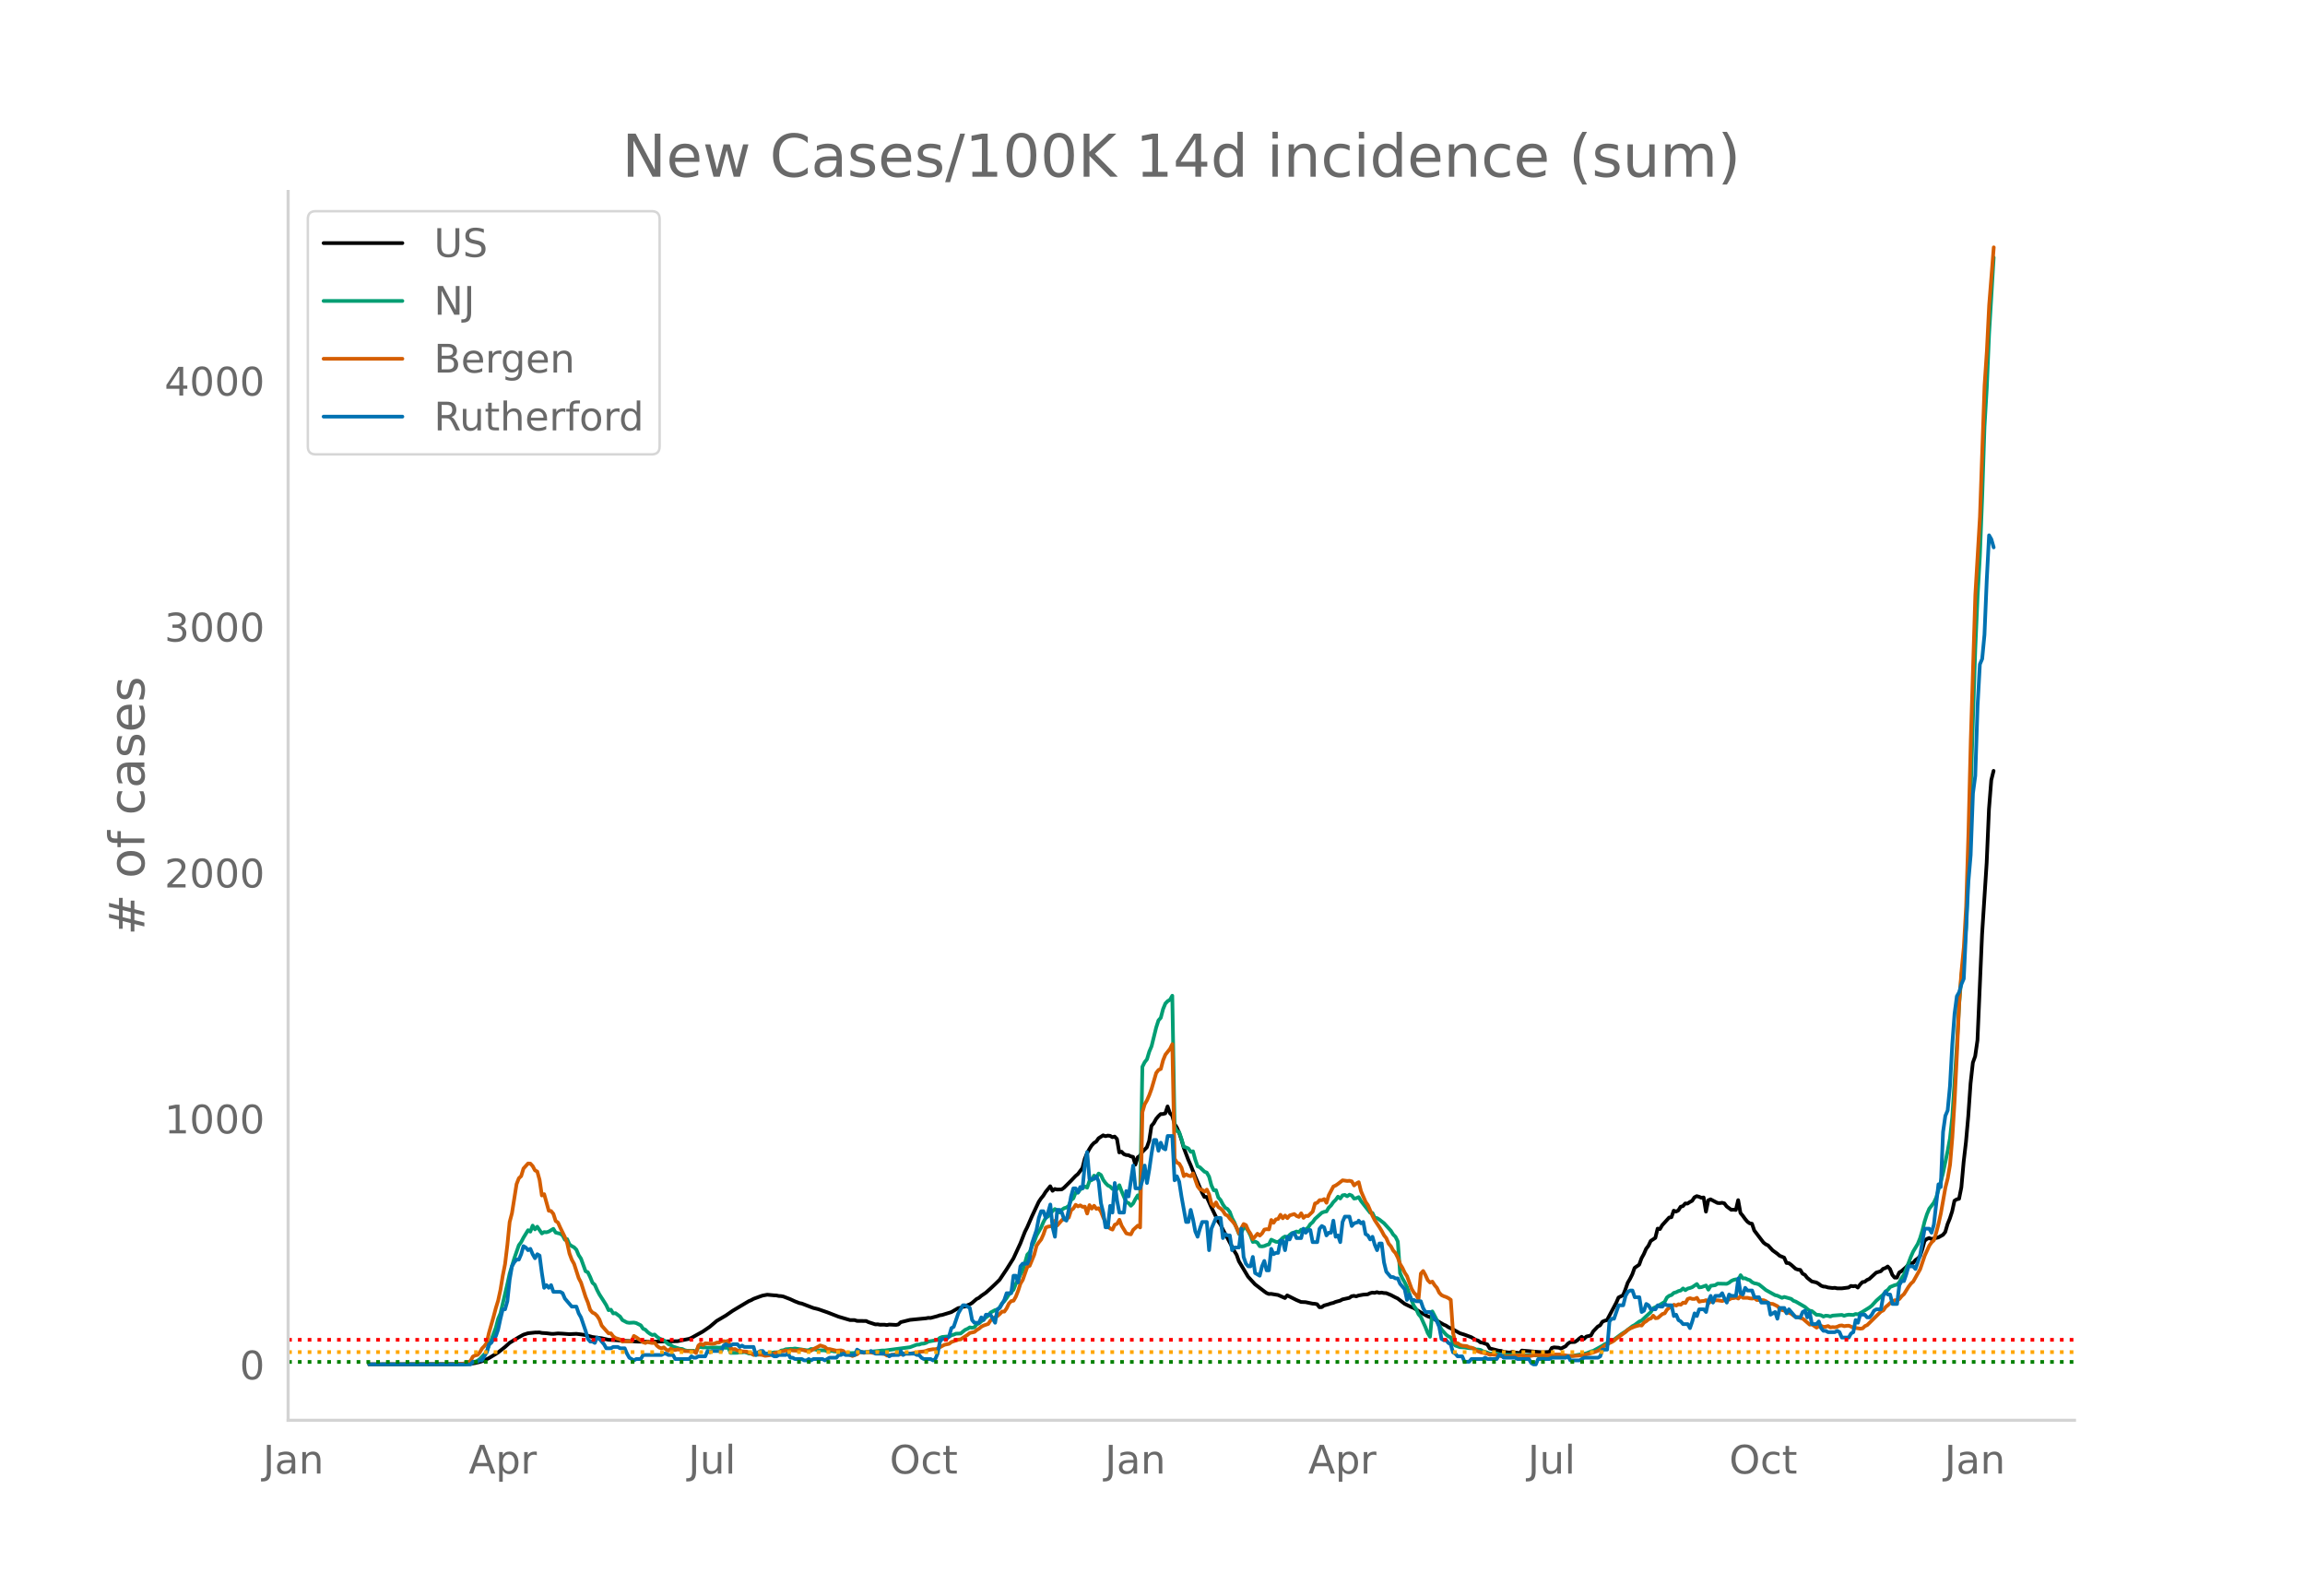 <svg height="864" viewBox="0 0 936 648" width="1248" xmlns="http://www.w3.org/2000/svg" xmlns:xlink="http://www.w3.org/1999/xlink"><defs><style>*{stroke-linecap:butt;stroke-linejoin:round}</style></defs><g id="figure_1"><path d="M0 648h936V0H0z" style="fill:#fff" id="patch_1"/><g id="axes_1"><path d="M117 576.72h725.4V77.76H117z" style="fill:none" id="patch_2"/><path clip-path="url(#p683146463b)" d="m149.973 554.04 38.297-.107 2.802-.142 1.868-.29 1.868-.45 1.868-.621 1.868-.943 1.869-1.131 1.868-1.168 2.802-2.23 1.868-1.682 1.868-1.143 1.868-1.129 1.869-1.03 1.868-.586 2.802-.292 1.868-.033.934.204 1.868.116 1.868.237.934.029 1.869-.182 1.868.091 2.802.206 2.802-.132 1.868.22 1.868.293 2.803.762 2.802.406.934.104 2.802.629 1.868.087 1.868.127 1.869.196 3.736.14 1.868.188 4.67.056.934.125.935-.15 10.274-.192 4.67-.96.935-.372 4.67-2.598 2.802-1.925 1.868-1.577.935-.8 3.736-2.2 2.802-1.943 6.539-3.904.934-.378.934-.533 2.802-1.036.934-.308 1.868-.346 2.802.258.934.047.934.205.935.056.934.171 2.802 1.084 1.868.868 1.868.727.934.175 4.67 1.788 1.869.449 3.736 1.292 4.67 1.809 4.67 1.374 1.869.007.934.321 3.736.051.934.464 2.802.906.935-.03.934.167 1.868-.01.934.148.934-.208 2.802.144.934-.193.934-.907 3.737-.938 4.67-.465 1.868-.176.934-.182.934.04 2.802-.743.934-.34.935-.134 3.736-1.15 2.802-1.631.934-.152.934-.39.934-.092.934-.54.934-.341.934-.57 1.869-1.622.934-.454.934-.81 1.868-1.279 1.868-1.665 1.868-1.758 1.868-1.837 2.803-4.187 2.802-4.47 2.802-6.065 1.868-4.761.934-1.856 1.868-4.315 2.803-5.976.934-1.4.934-1.138.934-1.496 1.868-2.307.934 1.846.934-.741.934.232 1.868-.062.934-.688 2.803-2.788 1.868-1.975.934-.758 1.868-2.464.934-3.72.934-2.272.934-1.708.934-1.464.934-1.01.934-.577.934-1.328 1.869-1.211.934.36.934-.244.934.091.934.55.934-.244.934.965.934 5.465.934-.284.934.977.934.362.934.064.934.484.934.203.935 3.163.934-2.973.934-.666.934-1.53 1.868-1.875.934-2.642.934-6.081.934-1.067.934-1.71.934-1.136.934-.88.934-.012.934-.259.935-2.818.934 2.721.934.964.934 3.369.934 1.463.934 2.145.934 2.734.934 3.323 1.868 4.949.934 2.122 1.868 4.653 2.803 6.603.934 1.713.934-.022 1.868 4.169 2.802 5.778.934 1.29.934 1.935 1.868 3.501 2.803 5.316.934 1.522.934 2.634 3.736 6.271 2.802 3.07 3.737 2.87.934.668.934.392.934-.043 1.868.318.934.137 2.802 1.234.934-1.066 3.737 1.876 1.868.792 1.868.08 2.802.596.934.066.934.179.934 1.21.934-.025.934-.66 1.869-.52.934-.339.934-.198.934-.414 1.868-.508.934-.509 2.802-.618.934-.666.934-.159.934.208.935-.346 1.868-.339 1.868-.141.934-.46.934-.237.934.106.934-.297.934.313.934-.14.934.193.934.029 1.869.755 1.868.976.934.438 2.802 2.16 2.802 1.371.934.358 2.802 1.77 2.803 1.572 1.868.67 4.67 2.726.934.393.934.631 1.868.883 2.803 1.58 1.868.581 2.802 1.035 1.868 1.109.934.282.934.721.934.161 1.869.672.934 1.613 3.736.934.934.083.934.364 1.868.258.934.02.934-.293.934.326.934.074.935.222.934-1.117 8.406.723 1.868-.13.934-.048.935-1.606.934-.235 1.868.144.934.342 1.868-.928.934-1.05.934-.62 1.868-.075.934-.603.934-.83.934-.671.935.88.934-.967 1.868-.443.934-1.661 1.868-1.966.934-.495.934-1.453.934-.42.934-.253 3.737-7.02.934-2.145 1.868-.947.934-2.343.934-2.684.934-1.599.934-1.87.934-2.596 1.868-1.301.934-2.605.934-1.682.934-2.149.935-1.23.934-1.97 1.868-1.248.934-3.753.934.183.934-1.59 2.802-3.084.934-.137.934-2.661.934.362.934-.467.935-1.493.934-.26.934-1.078.934.05.934-.636.934-.485.934-1.412.934-.485.934.248.934.405.934-.117.934 5.757.934-4.593.934-.403 2.803 1.464.934.079.934-.142.934.23.934 1.242 1.868 1.38.934-.065.934.136.934-3.992.934 5.208.934 1.117.935 1.3.934 1.104.934.68.934.162.934 2.747 3.736 4.895.934.73.934.43 1.868 2.033 1.869 1.34.934.823 1.868.775.934 2.164.934.054.934.668 1.868 1.657.934.325.934.112.934 1.542.934.454.934 1.197 1.869 1.493 1.868.41.934.551.934.735.934.366.934.084.934.3 1.868.225.934-.077.934.205 1.869.02 2.802-.353.934-.636.934.135.934-.137.934.657.934-1.237.934-.973.934-.144.934-.732.934-.412 2.803-2.574 1.868-.56.934-.987.934-.298.934-.634.934 1.027.934 2.368.934 1.118.934-.01.934-2.06.934-.573 1.869-1.625.934-1.022.934-.52.934-.097.934-1.173.934-.646.934-.888.934-2.819.934-3.455.934-.812.934-.377.934.409 2.803-.643 1.868-1.048.934-1.153.934-3.21.934-2.296.934-2.88.934-4.313.934-.574.934-.213.934-4.667.934-10.366.934-8.03.934-10.461.935-13.351.934-8.417.934-2.594.934-6.517 1.868-42.983 1.868-29.042.934-21.792.934-11.804.934-3.754h0" style="fill:none;stroke:#000;stroke-linecap:round;stroke-width:1.5" id="line2d_1"/><path clip-path="url(#p683146463b)" d="m149.973 554.04 38.297-.11 2.802-.369.934-.345.934-.179.934-.495.934-.647 1.868-1.97.934-.809.934-2.775.935-2.168 1.868-5.075.934-3.567.934-2.212 2.802-11.887.934-4.26 1.868-6.138 1.868-5.385.934-1.255.935-1.812 1.868-3.038.934.58.934-2.45.934 1.52.934-1.07 1.868 2.734.934-.562.934.09.934-.287 1.868-1.115.935 1.523 1.868.472.934.657.934 1.768.934-.228.934 2.136.934.688.934.479.934.96.934 2.227.934 1.413 1.868 5.128.935.436.934 1.907.934 2.325.934.83.934 2.102.934 1.789 1.868 2.902.934 1.51.934 2.004.934-.202.934 1.518.934-.1 1.869 1.398.934 1.401 1.868.98.934.143 1.868-.102.934.194 1.868.93.934 1.386.934.39.934.97.934.688.935.496.934-.194.934.876.934.68 1.868.773 1.868 1.572.934.363.934.631 2.802.9.934.066.935.469.934.246 1.868.026.934-.023.934.441.934-1.898.934-.045.934.171.934-.037.934.148 1.868-.063 1.869-.025.934.052.934-.068 1.868.13.934-.105.934 2.166 1.868-.013.934-.034.934-.15.934.002.934-.145.934.232.935.378.934.032.934.45 1.868.003 3.736-.423 2.802-.54 1.868-.02.935-.72.934-.119.934-.396 1.868-.165h.934l.934-.148 1.868.273 2.802.44.934-.026.934-.508 1.869.237.934.346 1.868-.026.934.018.934.308.934.08.934-.182.934.22.934.038 1.868.399.934.392.935.239.934-.08.934-.313 2.802-.028.934-.313.934-.178.934.229 1.868-.304.934.029 4.67-.486.935.017 10.275-1.346 2.802-1.043.934-.022.934-.358.934-.05.934-.285.934-.546 3.736-.67.934-.826.935-.356 1.868-.188.934.101.934-.598.934-.26.934-.401 1.868-.064 1.868-1.496.934-.404.934-.585.934.152.935-.202.934-1.175.934-.425 2.802-2.403.934-.651.934-1.311 1.868-1.009.934-.198.934-.94.934-1.589.934-.9.935-1.254.934-1.454 1.868-1.94.934-2.396.934-1.568.934-2.184.934-1.598 1.868-6.505.934-.957.934-2.476.934-1.811.934-2.497 1.869-3.297.934-2.198.934-1.713.934-.56 1.868-2.22.934-.785.934.62.934.785.934-1.091.934-.653.934-.28.934-.687.935-2.29.934-.737.934-2.318.934.02.934-1.35.934-.455.934-.727.934.5.934-2.741.934-.355.934-1.808.934.72.934-1.572.934.605.935 1.987.934 1.274.934.961.934.441.934.982.934-.39.934.468.934-1.585.934 2.52 1.868 4.372.934.347.934 1.105.934-.945.935-1.805.934-1.484.934 1.692.934-53.885.934-1.868.934-1.172.934-3.12.934-2.206 1.868-7.576.934-2.916.934-1.045.934-3.553.934-2.244.935-.972.934-.549.934-1.648.934 53.118.934 1.84.934.465.934 2.734.934 3.172.934.295.934.421.934 1.343.934-.214.934 3.45.935 2.638.934.426 1.868 1.769.934.38.934 1.66.934 3.518.934 1.978.934-.032.934 2.967.934 1.057.934 1.779.934 1.348.934.494.935 1.226.934 2.535.934 1.705 1.868 4.712.934-.543.934-2.022.934.015.934 1.329.934 1.835.934 2.587.934-.16.934.47.934 1.408.935.091.934-.154.934-.425.934-.25.934-1.907 1.868.856.934.094.934-.733.934-.95.934-.55.934.447.934-1.088.934-.74.935-.268.934-.39.934.301.934-1.034.934.36.934-.482.934-.698.934-1.438.934-.78.934-1.335 2.802-2.518.934-.36.935-.147.934-1.555.934-.899.934-1.343.934-.899.934-1.3.934.725.934-1.278.934-.154.934.522.934-.633.934.36.934 1.226.934-.163.935-.436.934 1.581 3.736 4.778.934.118.934 1.9.934.167.934.588 1.868 1.462 2.803 3.082.934 1.528.934.917.934 1.904.934 12.91.934 2.058.934 1.632.934 1.883 1.868 5.461.934 2.194.934 1.35.934 2.063.934 1.063 1.869 4.143.934 2.398.934 1.524.934-10.297 1.868 3.585.934 2.042.934 1.725 1.868 2.105.934.714.934.404.934 2.344.935.958 1.868.66 1.868.1 1.868.295 1.868.102.934.44.934.026.934.17.934.547.934.193 1.869.718 2.802.007 1.868.455 1.868.05 2.802.012 1.868-.113 2.803.247 2.802.108.934-.095.934.08 1.868-.072 4.67.31 1.869-.03 4.67.102 1.868-.139 4.67-.83.935-.208 1.868-.759.934-.254 1.868-1.034 1.868-1.042.934-.618 1.868-.696.934-.485 2.803-2.068.934-.711 1.868-1.199 2.802-2.143.934-.492 1.868-1.406.934-.383 1.868-1.768 1.869-1.69.934-1.553 1.868-.868 2.802-1.7.934-1.792.934-.696.934-.316.934-.858.934-.256.934-.48.935-.225.934-.841.934.708.934-.648.934-.229.934-.345 1.868-1.266.934 1.355.934-.102 1.868-.664.934 1.69.934-1.557 1.869-.257.934-.63 3.736.073.934-.468.934-.719.934-.421.934-.22.934.37.934-2.037.934 1.29.935-.048.934.481.934.293.934.829.934.434.934.168.934.313 1.868 1.498.934.773 3.736 2.078.935.21 1.868.87.934-.363 2.802.789.934.775.934.326 3.736 2.17.934.839.935.671.934.183 1.868 1.5.934.013.934.19.934.514.934-.368.934.087.934.25.934-.36 3.737-.29.934.36.934-.296.934-.156 1.868.113.934-.393.934.16 1.868-1.038 2.802-1.744.934-.73 1.869-2.05 1.868-1.656.934-.777.934-1.322.934-.641.934-1.156 1.868-.76.934-.188.934-.989.934-1.7.934-1.394 1.869-4.737.934-2.491.934-2.13 1.868-3.099.934-2.305.934-3.11.934-3.732.934-2.93.934-2.22 1.868-2.455.934-2.025 1.869-6.404.934-3.632 1.868-8.945.934-5.11.934-8.6 1.868-29.216.934-16.737.934-11.601.934-7.257.934-12.185.934-24.158 1.869-61.034.934-27.827.934-21.485.934-16.471.934-23.749.934-28.537.934-15.902.934-21.95 1.868-31.005h0" style="fill:none;stroke:#009e73;stroke-linecap:round;stroke-width:1.5" id="line2d_2"/><path clip-path="url(#p683146463b)" d="m149.973 554.04 33.626-.075 4.67-.268 1.869-.557.934-.514.934-1.747.934-.471.934-.214.934-1.007.934-1.618.934-.964.934-1.222.934-4.125 1.869-6.578.934-3.535.934-3.043.934-4.328.934-5.743.934-4.725.934-7.735.934-9.364.934-3.557 1.868-11.807.934-2.389.934-.878.935-3.064 1.868-2.057.934.053.934.997.934 1.746.934.471.934 3.354.934 6.364.934-.525 1.868 6.739.934.118.934 1.135.935 2.904.934.632.934 2.089 1.868 3.814.934 2.432.934 4.253.934 2.507.934 1.672 1.868 5.785.934 1.79 1.868 5.828.935 2.292.934 3 .934 1.093.934.429.934.9.934 1.457.934 2.507 1.868 2.121.934 1.029.934-.011.934 1.232.934.686 1.869.578.934.857.934-.118 2.802.022.934-2.196.934.535 2.802 1.982.934.343.934-.503.934.353.935.16.934-.15.934 1.244.934.76.934.29.934-.365.934.89.934.439.934-.793.934.514h.934l.934-.235 1.868.289.935.396 3.736.086.934.707.934-3.01.934-.783.934.547.934-.707 2.802.203.934-.064.935-.429.934-.01.934-.525.934-.032.934.117.934-.3.934 3.032.934.44.934-.097.934.59.934.01.934.343 1.868.107.935.45.934.182.934.665.934-.258.934.033 1.868.321.934.29 1.868-.215 2.802-1.125.934.022.935-.472.934-.096.934-.279.934.247.934-.418.934.171 1.868.086.934-.29.934-.096 1.868.482.934.107.934-.214.935-.621 1.868-.943.934-.546 1.868.61.934.814.934.043 2.802.654 1.868-.118.934.246.935 1.05.934.172 1.868.825.934-.418.934-.279.934-.846.934-.075.934.332.934-.246.934-.022 1.868.268 1.869-.16.934.385 1.868.214.934.654.934-.054.934-.257.934-.043.934-.246.934.107.934-.01.934-.28 2.803.022 1.868-.364.934-.043.934-.321 1.868-.172.934-.235.934-.354 1.868-.321.934.01.934-.268 1.869-1.07.934-.472 1.868-.407.934-.729 2.802-.943.934-.118 2.802-1.832.934-.771 1.869-.407.934-.782.934-.568.934-.782.934-.482 1.868-.643.934-1.436 1.868-1.307.934-.471.934-.804.934-.996.934.01.935-1.339.934-1.96.934-.975.934-.161.934-1.65.934-2.378.934-2.904.934-1.532 1.868-5.314.934-.375 1.868-4.553.934-3.61.935-1.372.934-1.168.934-2.079.934-2.764.934-.375 1.868-.278.934-2.1.934 1.896 1.868-2.143.934-.696.934.247.934-.622.935-2.935.934-.74.934-1.489.934.643.934-.418.934.6.934-.086.934 2.807.934-3.417.934 1.414.934-1.157.934 1.275.934-.279.934 1.425.935 2.368 1.868 3.589.934.89.934.406.934-1.971.934-.386.934-1.639.934 2.475 1.868 3.043.934.268.934.139.934-1.81 1.869-1.715.934.728.934-46.84.934-3.171.934-1.618.934-2.154.934-2.571 1.868-6.375.934-1.221.934-.407.934-3.546.934-2.272 1.869-2.346.934-1.929.934 46.52.934 1.596.934.44.934 1.628.934 3.439.934-.74.934.526.934.246.934-1.157 1.869 5.26.934 1.222.934.235.934.675.934-.803.934 1.94.934 3.76.934 1.082.934-1.586.934 1.918.934.568.934.943.934 1.51.934.407.935 1.254.934.953.934 1.125.934 1.736.934 2.24.934-2.219.934-1.66.934.46.934 2.122.934 1.403.934 2.154 1.868-2.197.934.75.935-.9.934-1.542.934-.161.934.086.934-3.815.934 1.125.934-1.382.934-.171.934-1.682.934 1.425.934-1.114.934 1.05.934-1.115 1.869-.546.934.771.934.386.934-1.457.934 1.843.934-.825.934.096 1.868-1.8.934-3.3.934-.321.934-1.04.934.022.934-.44.935 1.49.934-3.118 1.868-3.503.934-.418.934-.643 1.868-1.446 1.868.268.934-.075.934.236.934 1.66.934-.814.935-.504.934 3.675 1.868 4.329.934 1.317 1.868 4.34.934 1.8 1.868 2.806.934 1.532.934 1.757.934 1.179.934 2.196.935 1.104.934 1.725.934 1.028.934 1.843.934 2.593.934 1.553.934 1.96.934 1.426 1.868 5.153.934 1.575.934.943.934 1.682.934-10.425.935-1.039.934 1.672.934 2.046.934.953.934-.353.934 1.457.934 1.082.934 1.971.934.975.934.45.934.311.934.471.934.665.934 13.435.935 4.05.934.16.934.654.934.343 1.868.16.934.482.934.14.934.45.934.76 1.868.686 2.803.59.934.428.934-.14 1.868.226 1.868.514.934.086 3.736-.215.934-.225 2.803-.128.934.289 1.868.14 1.868-.322.934-.182.934.075 1.868-.032 1.868.107 1.869-.322 3.736.011 2.802.536 1.868.064 2.802-.182 1.869-.225 3.736-1.029 1.868-.707.934-.621 1.868-1.532.934-.354.934-.621.934-.407.934-.568.935-.814 3.736-2.71.934-.869.934-.546 1.868-.772 1.868-.535.934.107.934-1.19.934-.578.935-.782.934-.31.934-1.126.934 1.029.934-.107 1.868-1.607.934-.279.934-1.51.934-.718.934-.525.934-.718.934.321.934-.525.935.172.934-.836.934.16.934-1.65.934-.31.934.3.934.01.934-.46.934 1.564.934-.225.934-.075.934-.321.934 1.318.934-.847 1.869-.375.934-.021 1.868.279.934-.333.934-.032.934-.235.934-.525.934-.065.934-.214.934.396.934-1.082.934.793 1.869-.01.934.224.934.086.934-.182.934.75 1.868.043.934.064.934.396.934.804.934.236.934.075 1.869.91.934 1.115.934.46.934.225.934.75.934.129.934.407.934.74.934.567.934.054.934.375.934.235 2.803 2.422.934-.086 1.868 1.307.934-.568.934-.128.934.407.934-.097.934-.246.934.546.934-.128.934.085.934-.235.934-.429.935-.096.934.31.934-.16.934-.043 1.868.793 2.802.418.934-.129.934-.91.934-.419 5.605-5.528.934-.45.934-1.36.934-.75.934-.911 1.868-1.093.934.022.934-.536.934-1.168.934-.825 1.869-3 .934-1.243.934-.835 2.802-4.993 1.868-5.528 1.868-4.082.934-1.329.934-.857.934-3.075.935-3.578.934-4.232 1.868-10.564.934-3.675.934-5.56.934-11.11.934-15.053.934-18.856.934-21.106.934-12.578.934-9.643.934-16.585.934-29.591.935-37.37 1.868-59.569 1.868-31.594 1.868-53.248.934-13.992.934-18.706 1.868-23.485h0" style="fill:none;stroke:#d55e00;stroke-linecap:round;stroke-width:1.5" id="line2d_3"/><path clip-path="url(#p683146463b)" d="M149.973 554.04h41.099l.934-1.091h1.868l.934-.546h.934l1.868-3.274.934-3.274.935-.546.934-1.637.934-1.091.934-2.728.934-4.366.934-3.82h.934l.934-3.274.934-8.73.934-5.457.934-1.637.934-1.091h.934l.934-2.183.935-3.274.934.546.934 1.091.934-.546.934 2.183.934 1.637.934-1.637.934.546.934 7.093.934 6.003.934-1.092.934 1.092.934-1.092.934 2.729h2.803l.934.545.934 2.183 2.802 3.274h1.868l.934 2.729.934 1.637 1.868 5.456.935 3.274.934 1.092h.934l.934.545.934-2.182.934.545 1.868 2.183.934 1.637h1.868l.934-.546h1.868l.935.546h1.868l.934 2.183.934 1.637 1.868 1.091.934-.546h1.868l.934-1.637h7.473l.934-.545h.934l.934.545h1.868l.934 1.637h5.605l.934-1.091.934.546h.934l.934-.546h2.802l.934-2.183.934.546.934-.546h3.737l.934-2.182.934-.546.934.546h.934l.934-.546h1.868l.934 1.091.934-.545.934.545h3.737l.934 3.274.934-1.091.934-.546h.934l.934 1.092h1.868l1.868 1.091h.934l.934-.546h2.803l.934-.545.934 1.637h.934l.934.545h2.802l.934.546h.934l.934-.546.934.546.935-.546h3.736l.934.546 1.868-1.091h2.802l.934-1.092h.934l.934-.545.935.545h3.736l.934-2.182 1.868 1.091h2.802l.934-.546 1.868 1.092h4.67l.935 1.091.934-.546h2.802l.934-1.637.934 1.637.934-.545h3.737l.934.545h.934l.934 1.092.934.545h2.802l.934.546.934-.546.934-2.182.934-4.911.935-1.092h1.868l.934-1.091.934-3.274.934-.546 1.868-5.456 1.868-3.275h.934l1.868 1.092.934 4.91.935 1.092h1.868l.934-2.182.934 1.09.934-2.182h1.868l1.868 3.274.934-5.456.934-.546 1.868-3.274.935-2.729h1.868l.934-7.093h.934l.934 2.728.934-6.548.934-1.091h1.868l.934-2.183.934-6.002 1.868-5.457.935-4.911.934-2.728h.934l.934 2.728.934-2.183.934-3.274.934 9.277.934 3.82.934-10.914h.934l.934 1.091.934 2.729.934.545.934-4.365.935-5.457.934-3.274h.934l.934 1.637.934-2.183.934.546.934-9.822.934-4.91.934 10.912h1.868l.934-1.09.934 2.182.934 8.73.935 3.82.934 6.003h.934l.934-8.731.934 2.728.934-12.005.934 7.094.934 4.911h1.868l.934-8.73.934 2.182 1.868-12.55.935 9.276h1.868l.934-3.274.934-6.002.934 7.093.934-5.456.934-6.548.934-5.457h.934l.934 4.365.934-3.274.934 2.183.934.546.935-5.457h1.868l.934 18.007.934-1.637.934 2.183.934 6.002 1.868 10.368h.934l.934-4.911.934 3.82.934 4.91.935 2.183.934-3.274.934-2.728h1.868l.934 11.459.934-8.73 1.868-4.366h1.868l.934 8.185.934-1.637.934.546h.935l.934 6.002.934-1.091h1.868l.934-7.64.934 11.46.934 2.728.934 1.091h.934l.934-3.82.934 6.548 1.868 1.092.935-3.82.934-2.183.934 3.82h.934l.934-8.73.934 2.182.934-.546h.934l.934-4.91h.934l.934 3.819.934-5.457.934 1.092.934-2.183.935-.546.934 2.183h1.868l.934-3.82.934 1.637.934-1.091h.934l.934 4.911h1.868l.934-5.457.934-1.091.934.546.935 3.274.934-1.092h.934l.934-4.91.934 6.547.934-.545.934 2.728.934-8.185.934-2.183h1.868l.934 3.82.934-1.091 1.869-.546v-.546l.934 1.092.934-.546.934 4.911.934.546.934 1.637.934-1.092.934 3.274.934 2.183.934-2.728h.934l.934 7.639.934 3.82 1.869 2.182h.934l.934.546h.934l.934 2.183 1.868 2.182.934 4.366.934-2.183.934 2.183h.934l.934.545h1.868l.935 2.729.934 1.637h1.868l.934 1.091.934 1.637.934 1.092.934 2.182.934 4.911.934.546h.934l.934 1.091.934.546.934 3.274.935.546.934 1.091h1.868l.934 2.183h1.868l.934-1.092h4.67l.934-.545.935.545h3.736l.934-1.637h.934l.934 1.092h4.67l.934.545h4.67l.935 1.637.934.546h.934l.934-2.183h4.67l.935-.545h5.604l.934-.546.934 1.637h3.736l1.869-1.091h5.604l.934-.546.934-2.728h1.868l.934-11.46.934-1.09h.934l1.869-5.458h1.868l.934-3.82.934-1.636.934-.546h.934l.934 2.728h1.868l.934 6.003.934-.546.934-2.728.935.545.934 1.638h1.868l.934-1.638.934.546h.934l.934-1.091.934.545h1.868l.934 4.366.934-.546.934 2.183.935.546.934 1.09h1.868l.934 1.638.934-2.728.934-3.274.934 1.09.934-2.727h1.868l.934 1.09.934-4.365.934-2.182.935 2.728.934-2.728h1.868l.934-1.092.934 2.183.934 1.637.934-3.274.934.546h1.868l.934-7.094.934 6.002.934.546.935-2.728.934 1.091h1.868l.934 2.728h1.868l.934 2.183h2.802l.934 4.911 1.868-1.091.935 2.728.934-4.365h1.868l.934 2.183.934-1.637 2.802 3.274h1.868l.934-2.183.934-.546.934 2.729.935-2.183.934 4.91h1.868l.934-1.09.934 2.728.934 1.091h.934l.934.546h2.802l.934-.546.934.546.935 2.183h2.802l.934-1.637.934-.546.934-4.911.934 1.091.934-3.274h1.868l.934 1.092h.934l.934-1.092.935-1.637.934-.545h1.868l.934-5.457.934-1.637.934 1.091h.934l.934 3.82h1.868l.934-7.64.934-1.637h.934l.935-2.728.934-3.274h1.868l.934 1.091 1.868-5.456 1.868-10.914h1.868l.934 1.637.934-3.274 1.869-16.37.934 1.091.934-22.372.934-6.548.934-2.183.934-9.822.934-16.916.934-12.55.934-7.094.934-1.637.934-3.274.934-2.182 1.868-39.289.935-10.913.934-25.101.934-7.094.934-28.375.934-16.915.934-2.183.934-9.822.934-22.373.934-18.007.934 1.637.934 3.274h0" style="fill:none;stroke:#0072b2;stroke-linecap:round;stroke-width:1.5" id="line2d_4"/><path clip-path="url(#p683146463b)" d="M117 553.041h725.4" style="fill:none;stroke:green;stroke-dasharray:1.5,2.475;stroke-dashoffset:0;stroke-width:1.5" id="line2d_5"/><path clip-path="url(#p683146463b)" d="M117 549.046h725.4" style="fill:none;stroke:orange;stroke-dasharray:1.5,2.475;stroke-dashoffset:0;stroke-width:1.5" id="line2d_6"/><path clip-path="url(#p683146463b)" d="M117 544.053h725.4" style="fill:none;stroke:red;stroke-dasharray:1.5,2.475;stroke-dashoffset:0;stroke-width:1.5" id="line2d_7"/><path d="M117 576.72V77.76" style="fill:none;stroke:#d3d3d3;stroke-linecap:square;stroke-linejoin:miter;stroke-width:1.25" id="patch_3"/><path d="M117 576.72h725.4" style="fill:none;stroke:#d3d3d3;stroke-linecap:square;stroke-linejoin:miter;stroke-width:1.25" id="patch_4"/><g id="matplotlib.axis_1"><g id="xtick_1"><g style="fill:#696969" transform="matrix(.16 0 0 -.16 106.816 598.378)" id="text_1"><defs><path d="M9.813 72.906h9.859V5.078q0-13.187-5-19.14-5-5.954-16.094-5.954h-3.75v8.297h3.078q6.531 0 9.219 3.672Q9.813-4.39 9.813 5.078z" id="DejaVuSans-74"/><path d="M34.281 27.484q-10.89 0-15.093-2.484-4.204-2.484-4.204-8.5 0-4.781 3.157-7.594 3.156-2.797 8.562-2.797 7.485 0 12 5.297 4.516 5.297 4.516 14.078v2zm17.922 3.72V0H43.22v8.297Q40.14 3.328 35.547.953q-4.594-2.375-11.234-2.375-8.391 0-13.36 4.719Q6 8.016 6 15.922q0 9.219 6.172 13.906 6.187 4.688 18.437 4.688h12.61v.89q0 6.203-4.078 9.594-4.078 3.39-11.453 3.39-4.688 0-9.141-1.124-4.438-1.125-8.531-3.375v8.312q4.921 1.906 9.562 2.844 4.64.953 9.031.953 11.875 0 17.735-6.156 5.86-6.14 5.86-18.64z" id="DejaVuSans-97"/><path d="M54.89 33.016V0h-8.984v32.719q0 7.765-3.031 11.61-3.031 3.858-9.078 3.858-7.281 0-11.484-4.64-4.204-4.625-4.204-12.64V0H9.08v54.688h9.03v-8.5q3.235 4.937 7.594 7.374Q30.078 56 35.797 56q9.422 0 14.25-5.828 4.844-5.828 4.844-17.156z" id="DejaVuSans-110"/></defs><use xlink:href="#DejaVuSans-74"/><use x="29.492" xlink:href="#DejaVuSans-97"/><use x="90.771" xlink:href="#DejaVuSans-110"/></g></g><g id="xtick_2"><g style="fill:#696969" transform="matrix(.16 0 0 -.16 190.309 598.378)" id="text_2"><defs><path d="M34.188 63.188 20.797 26.906h26.812zm-5.579 9.718h11.188L67.578 0h-10.25l-6.64 18.703h-32.86L11.188 0H.78z" id="DejaVuSans-65"/><path d="M18.11 8.203v-29H9.077v75.484h9.031v-8.296q2.844 4.875 7.157 7.234Q29.594 56 35.594 56q9.968 0 16.187-7.906 6.235-7.907 6.235-20.797T51.78 6.484q-6.218-7.906-16.187-7.906-6 0-10.328 2.375-4.313 2.375-7.157 7.25zm30.578 19.094q0 9.906-4.079 15.547-4.078 5.64-11.203 5.64-7.14 0-11.218-5.64-4.079-5.64-4.079-15.547 0-9.906 4.078-15.547 4.079-5.64 11.22-5.64 7.124 0 11.202 5.64t4.078 15.547z" id="DejaVuSans-112"/><path d="M41.11 46.297q-1.516.875-3.297 1.281Q36.03 48 33.89 48q-7.625 0-11.703-4.953-4.079-4.953-4.079-14.234V0H9.08v54.688h9.03v-8.5q2.844 4.984 7.375 7.39Q30.031 56 36.531 56q.922 0 2.047-.125 1.125-.11 2.484-.36z" id="DejaVuSans-114"/></defs><use xlink:href="#DejaVuSans-65"/><use x="68.408" xlink:href="#DejaVuSans-112"/><use x="131.885" xlink:href="#DejaVuSans-114"/></g></g><g id="xtick_3"><g style="fill:#696969" transform="matrix(.16 0 0 -.16 279.497 598.378)" id="text_3"><defs><path d="M8.5 21.578v33.11h8.984V21.922q0-7.766 3.016-11.656 3.031-3.875 9.094-3.875 7.265 0 11.484 4.64 4.234 4.64 4.234 12.656v31h8.985V0h-8.984v8.406Q42.047 3.422 37.718 1q-4.313-2.422-10.032-2.422-9.421 0-14.312 5.86Q8.5 10.296 8.5 21.578zM31.11 56z" id="DejaVuSans-117"/><path d="M9.422 75.984h8.984V0H9.422z" id="DejaVuSans-108"/></defs><use xlink:href="#DejaVuSans-74"/><use x="29.492" xlink:href="#DejaVuSans-117"/><use x="92.871" xlink:href="#DejaVuSans-108"/></g></g><g id="xtick_4"><g style="fill:#696969" transform="matrix(.16 0 0 -.16 361.251 598.378)" id="text_4"><defs><path d="M39.406 66.219q-10.75 0-17.078-8.016-6.312-8-6.312-21.828 0-13.766 6.312-21.781 6.328-8 17.078-8 10.735 0 17.016 8 6.281 8.015 6.281 21.781 0 13.828-6.281 21.828-6.281 8.016-17.016 8.016zm0 8q15.328 0 24.5-10.281 9.188-10.282 9.188-27.563 0-17.234-9.188-27.516-9.172-10.28-24.5-10.28-15.375 0-24.593 10.25-9.204 10.265-9.204 27.546t9.204 27.563q9.218 10.28 24.593 10.28z" id="DejaVuSans-79"/><path d="M48.781 52.594v-8.407q-3.812 2.11-7.64 3.157-3.828 1.047-7.735 1.047-8.75 0-13.593-5.547-4.829-5.532-4.829-15.547 0-10.016 4.829-15.563 4.843-5.53 13.593-5.53 3.907 0 7.735 1.046 3.828 1.047 7.64 3.156V2.094Q45.016.344 40.984-.531q-4.015-.89-8.562-.89-12.36 0-19.64 7.765-7.266 7.765-7.266 20.953 0 13.375 7.343 21.031Q20.22 56 33.016 56q4.14 0 8.093-.86 3.953-.843 7.672-2.546z" id="DejaVuSans-99"/><path d="M18.313 70.219V54.688h18.5v-6.985h-18.5V18.016q0-6.688 1.828-8.594 1.828-1.906 7.453-1.906h9.218V0h-9.218q-10.407 0-14.36 3.875-3.953 3.89-3.953 14.14v29.688H2.687v6.984h6.594V70.22z" id="DejaVuSans-116"/></defs><use xlink:href="#DejaVuSans-79"/><use x="78.711" xlink:href="#DejaVuSans-99"/><use x="133.691" xlink:href="#DejaVuSans-116"/></g></g><g id="xtick_5"><g style="fill:#696969" transform="matrix(.16 0 0 -.16 448.686 598.378)" id="text_5"><use xlink:href="#DejaVuSans-74"/><use x="29.492" xlink:href="#DejaVuSans-97"/><use x="90.771" xlink:href="#DejaVuSans-110"/></g></g><g id="xtick_6"><g style="fill:#696969" transform="matrix(.16 0 0 -.16 531.245 598.378)" id="text_6"><use xlink:href="#DejaVuSans-65"/><use x="68.408" xlink:href="#DejaVuSans-112"/><use x="131.885" xlink:href="#DejaVuSans-114"/></g></g><g id="xtick_7"><g style="fill:#696969" transform="matrix(.16 0 0 -.16 620.433 598.378)" id="text_7"><use xlink:href="#DejaVuSans-74"/><use x="29.492" xlink:href="#DejaVuSans-117"/><use x="92.871" xlink:href="#DejaVuSans-108"/></g></g><g id="xtick_8"><g style="fill:#696969" transform="matrix(.16 0 0 -.16 702.188 598.378)" id="text_8"><use xlink:href="#DejaVuSans-79"/><use x="78.711" xlink:href="#DejaVuSans-99"/><use x="133.691" xlink:href="#DejaVuSans-116"/></g></g><g id="xtick_9"><g style="fill:#696969" transform="matrix(.16 0 0 -.16 789.622 598.378)" id="text_9"><use xlink:href="#DejaVuSans-74"/><use x="29.492" xlink:href="#DejaVuSans-97"/><use x="90.771" xlink:href="#DejaVuSans-110"/></g></g></g><g id="matplotlib.axis_2"><g id="ytick_1"><g style="fill:#696969" transform="matrix(.16 0 0 -.16 97.32 560.119)" id="text_10"><defs><path d="M31.781 66.406q-7.61 0-11.453-7.5Q16.5 51.422 16.5 36.375q0-14.984 3.828-22.484 3.844-7.5 11.453-7.5 7.672 0 11.5 7.5 3.844 7.5 3.844 22.484 0 15.047-3.844 22.531-3.828 7.5-11.5 7.5zm0 7.813q12.266 0 18.735-9.703 6.468-9.688 6.468-28.141 0-18.406-6.468-28.11-6.47-9.687-18.735-9.687-12.25 0-18.718 9.688-6.47 9.703-6.47 28.109 0 18.453 6.47 28.14Q19.53 74.22 31.78 74.22z" id="DejaVuSans-48"/></defs><use xlink:href="#DejaVuSans-48"/></g></g><g id="ytick_2"><g style="fill:#696969" transform="matrix(.16 0 0 -.16 66.78 460.245)" id="text_11"><defs><path d="M12.406 8.297h16.11v55.625l-17.532-3.516v8.985l17.438 3.515h9.86V8.296H54.39V0H12.406z" id="DejaVuSans-49"/></defs><use xlink:href="#DejaVuSans-49"/><use x="63.623" xlink:href="#DejaVuSans-48"/><use x="127.246" xlink:href="#DejaVuSans-48"/><use x="190.869" xlink:href="#DejaVuSans-48"/></g></g><g id="ytick_3"><g style="fill:#696969" transform="matrix(.16 0 0 -.16 66.78 360.37)" id="text_12"><defs><path d="M19.188 8.297h34.421V0H7.33v8.297q5.609 5.812 15.296 15.594 9.703 9.797 12.188 12.64 4.734 5.313 6.609 9 1.89 3.688 1.89 7.25 0 5.813-4.078 9.469-4.078 3.672-10.625 3.672-4.64 0-9.797-1.61-5.14-1.609-11-4.89v9.969Q13.767 71.78 18.938 73q5.188 1.219 9.485 1.219 11.328 0 18.062-5.672 6.735-5.656 6.735-15.125 0-4.5-1.688-8.531-1.672-4.016-6.125-9.485-1.218-1.422-7.765-8.187-6.532-6.766-18.453-18.922z" id="DejaVuSans-50"/></defs><use xlink:href="#DejaVuSans-50"/><use x="63.623" xlink:href="#DejaVuSans-48"/><use x="127.246" xlink:href="#DejaVuSans-48"/><use x="190.869" xlink:href="#DejaVuSans-48"/></g></g><g id="ytick_4"><g style="fill:#696969" transform="matrix(.16 0 0 -.16 66.78 260.497)" id="text_13"><defs><path d="M40.578 39.313Q47.656 37.797 51.625 33q3.984-4.781 3.984-11.813 0-10.78-7.422-16.703-7.421-5.906-21.093-5.906-4.578 0-9.438.906-4.86.907-10.031 2.72v9.515q4.094-2.39 8.969-3.61 4.89-1.218 10.218-1.218 9.266 0 14.125 3.656 4.86 3.656 4.86 10.64 0 6.454-4.516 10.079-4.515 3.64-12.562 3.64h-8.5v8.11h8.89q7.266 0 11.125 2.906 3.86 2.906 3.86 8.375 0 5.61-3.985 8.61-3.968 3.015-11.39 3.015-4.063 0-8.703-.89-4.641-.876-10.203-2.72v8.782q5.624 1.562 10.53 2.344 4.907.78 9.25.78 11.235 0 17.766-5.109 6.547-5.093 6.547-13.78 0-6.063-3.468-10.235-3.47-4.172-9.86-5.782z" id="DejaVuSans-51"/></defs><use xlink:href="#DejaVuSans-51"/><use x="63.623" xlink:href="#DejaVuSans-48"/><use x="127.246" xlink:href="#DejaVuSans-48"/><use x="190.869" xlink:href="#DejaVuSans-48"/></g></g><g id="ytick_5"><g style="fill:#696969" transform="matrix(.16 0 0 -.16 66.78 160.622)" id="text_14"><defs><path d="M37.797 64.313 12.89 25.39h24.906zm-2.594 8.593H47.61V25.391h10.407v-8.203H47.609V0h-9.812v17.188H4.89v9.515z" id="DejaVuSans-52"/></defs><use xlink:href="#DejaVuSans-52"/><use x="63.623" xlink:href="#DejaVuSans-48"/><use x="127.246" xlink:href="#DejaVuSans-48"/><use x="190.869" xlink:href="#DejaVuSans-48"/></g></g><g style="fill:#696969" transform="matrix(0 -.2 -.2 0 58.62 379.813)" id="text_15"><defs><path d="M51.125 44H36.922l-4.11-16.313h14.313zm-7.328 27.781-5.078-20.265h14.265L58.11 71.78h7.813L60.89 51.516h15.234V44h-17.14l-4-16.313h15.53V20.22H53.079L48 0h-7.813l5.032 20.219H30.906L25.875 0h-7.86l5.079 20.219H7.719v7.468h17.187L29 44H13.281v7.516h17.625l4.985 20.265z" id="DejaVuSans-35"/><path d="M30.61 48.39q-7.22 0-11.422-5.64-4.204-5.64-4.204-15.453 0-9.813 4.172-15.453 4.188-5.64 11.453-5.64 7.188 0 11.375 5.655 4.203 5.672 4.203 15.438 0 9.719-4.203 15.406-4.187 5.688-11.375 5.688zm0 7.61q11.718 0 18.406-7.625 6.703-7.61 6.703-21.078 0-13.422-6.703-21.078-6.688-7.64-18.407-7.64-11.765 0-18.437 7.64-6.656 7.656-6.656 21.078 0 13.469 6.656 21.078Q18.844 56 30.609 56z" id="DejaVuSans-111"/><path d="M37.11 75.984V68.5h-8.594q-4.828 0-6.72-1.953-1.874-1.953-1.874-7.031v-4.828h14.797v-6.985H19.922V0H10.89v47.703H2.297v6.984h8.594V58.5q0 9.125 4.25 13.297 4.25 4.187 13.468 4.187z" id="DejaVuSans-102"/><path d="M44.281 53.078v-8.5q-3.797 1.953-7.906 2.922-4.094.984-8.5.984-6.688 0-10.031-2.047-3.344-2.046-3.344-6.156 0-3.125 2.39-4.906 2.391-1.781 9.626-3.39l3.078-.688q9.562-2.047 13.593-5.781 4.032-3.735 4.032-10.422 0-7.625-6.032-12.078-6.03-4.438-16.578-4.438-4.39 0-9.156.86Q10.688.296 5.422 2v9.281q4.984-2.594 9.812-3.89 4.829-1.282 9.579-1.282 6.343 0 9.75 2.172 3.421 2.172 3.421 6.125 0 3.656-2.468 5.61-2.453 1.953-10.813 3.765l-3.125.735q-8.344 1.75-12.062 5.39-3.704 3.64-3.704 9.985 0 7.718 5.47 11.906Q16.75 56 26.811 56q4.97 0 9.36-.734 4.406-.72 8.11-2.188z" id="DejaVuSans-115"/><path d="M56.203 29.594v-4.39H14.891q.593-9.282 5.593-14.142 5-4.859 13.938-4.859 5.172 0 10.031 1.266 4.86 1.265 9.656 3.812v-8.5Q49.266.734 44.187-.344 39.11-1.422 33.892-1.422q-13.094 0-20.735 7.61-7.64 7.625-7.64 20.625 0 13.421 7.25 21.296Q20.016 56 32.328 56q11.031 0 17.453-7.11 6.422-7.093 6.422-19.296zm-8.984 2.64q-.094 7.36-4.125 11.75-4.032 4.407-10.672 4.407-7.516 0-12.031-4.25-4.516-4.25-5.203-11.97z" id="DejaVuSans-101"/></defs><use xlink:href="#DejaVuSans-35"/><use x="83.789" xlink:href="#DejaVuSans-32"/><use x="115.576" xlink:href="#DejaVuSans-111"/><use x="176.758" xlink:href="#DejaVuSans-102"/><use x="211.963" xlink:href="#DejaVuSans-32"/><use x="243.75" xlink:href="#DejaVuSans-99"/><use x="298.73" xlink:href="#DejaVuSans-97"/><use x="360.01" xlink:href="#DejaVuSans-115"/><use x="412.109" xlink:href="#DejaVuSans-101"/><use x="473.633" xlink:href="#DejaVuSans-115"/></g></g><g style="fill:#696969" transform="matrix(.24 0 0 -.24 252.577 71.76)" id="text_16"><defs><path d="M9.813 72.906h13.28l32.329-60.984v60.984h9.562V0h-13.28L19.39 60.984V0H9.813z" id="DejaVuSans-78"/><path d="M4.203 54.688h8.985l11.234-42.672 11.172 42.672h10.593l11.235-42.672 11.187 42.672h8.985L63.28 0H52.688L40.922 44.828 29.109 0H18.5z" id="DejaVuSans-119"/><path d="M64.406 67.281v-10.39q-4.984 4.64-10.625 6.922-5.64 2.296-11.984 2.296-12.5 0-19.14-7.64-6.641-7.64-6.641-22.094 0-14.406 6.64-22.047 6.64-7.64 19.14-7.64 6.345 0 11.985 2.296 5.64 2.297 10.625 6.938V5.609Q59.234 2.094 53.437.33q-5.78-1.75-12.218-1.75-16.563 0-26.094 10.124-9.516 10.14-9.516 27.672 0 17.578 9.516 27.703 9.531 10.14 26.094 10.14 6.531 0 12.312-1.734 5.797-1.734 10.875-5.203z" id="DejaVuSans-67"/><path d="M25.39 72.906h8.297L8.297-9.28H0z" id="DejaVuSans-47"/><path d="M9.813 72.906h9.859V42.094L52.39 72.906h12.703L28.906 38.922 67.672 0H54.688L19.672 35.11V0h-9.86z" id="DejaVuSans-75"/><path d="M45.406 46.39v29.594h8.985V0h-8.985v8.203Q42.578 3.328 38.25.953q-4.313-2.375-10.375-2.375-9.906 0-16.14 7.906-6.22 7.922-6.22 20.813 0 12.89 6.22 20.797Q17.968 56 27.874 56q6.063 0 10.375-2.375 4.328-2.36 7.156-7.234zm-30.61-19.093q0-9.906 4.079-15.547 4.078-5.64 11.203-5.64 7.125 0 11.219 5.64 4.11 5.64 4.11 15.547 0 9.906-4.11 15.547-4.094 5.64-11.219 5.64-7.125 0-11.203-5.64-4.078-5.64-4.078-15.547z" id="DejaVuSans-100"/><path d="M9.422 54.688h8.984V0H9.422zm0 21.296h8.984v-11.39H9.422z" id="DejaVuSans-105"/><path d="M31 75.875q-6.531-11.219-9.719-22.219-3.172-10.984-3.172-22.265 0-11.266 3.203-22.328Q24.517-2 31-13.188h-7.813Q15.875-1.704 12.235 9.375q-3.64 11.078-3.64 22.016 0 10.89 3.61 21.922 3.624 11.046 10.983 22.562z" id="DejaVuSans-40"/><path d="M52 44.188q3.375 6.062 8.063 8.937Q64.75 56 71.093 56q8.548 0 13.188-5.984 4.64-5.97 4.64-17V0h-9.03v32.719q0 7.86-2.797 11.656-2.781 3.813-8.485 3.813-6.984 0-11.046-4.641-4.047-4.625-4.047-12.64V0h-9.032v32.719q0 7.906-2.78 11.687-2.782 3.782-8.595 3.782-6.89 0-10.953-4.657-4.047-4.656-4.047-12.625V0H9.08v54.688h9.03v-8.5q3.078 5.03 7.375 7.421Q29.781 56 35.687 56q5.97 0 10.141-3.031Q50 49.953 52 44.187z" id="DejaVuSans-109"/><path d="M8.016 75.875h7.812q7.313-11.516 10.953-22.563 3.64-11.03 3.64-21.921 0-10.938-3.64-22.016-3.64-11.078-10.953-22.563H8.016Q14.5-2 17.703 9.063q3.203 11.063 3.203 22.329 0 11.28-3.203 22.265-3.203 11-9.687 22.219z" id="DejaVuSans-41"/></defs><use xlink:href="#DejaVuSans-78"/><use x="74.805" xlink:href="#DejaVuSans-101"/><use x="136.328" xlink:href="#DejaVuSans-119"/><use x="218.115" xlink:href="#DejaVuSans-32"/><use x="249.902" xlink:href="#DejaVuSans-67"/><use x="319.727" xlink:href="#DejaVuSans-97"/><use x="381.006" xlink:href="#DejaVuSans-115"/><use x="433.105" xlink:href="#DejaVuSans-101"/><use x="494.629" xlink:href="#DejaVuSans-115"/><use x="546.729" xlink:href="#DejaVuSans-47"/><use x="580.42" xlink:href="#DejaVuSans-49"/><use x="644.043" xlink:href="#DejaVuSans-48"/><use x="707.666" xlink:href="#DejaVuSans-48"/><use x="771.289" xlink:href="#DejaVuSans-75"/><use x="836.865" xlink:href="#DejaVuSans-32"/><use x="868.652" xlink:href="#DejaVuSans-49"/><use x="932.275" xlink:href="#DejaVuSans-52"/><use x="995.898" xlink:href="#DejaVuSans-100"/><use x="1059.375" xlink:href="#DejaVuSans-32"/><use x="1091.162" xlink:href="#DejaVuSans-105"/><use x="1118.945" xlink:href="#DejaVuSans-110"/><use x="1182.324" xlink:href="#DejaVuSans-99"/><use x="1237.305" xlink:href="#DejaVuSans-105"/><use x="1265.088" xlink:href="#DejaVuSans-100"/><use x="1328.564" xlink:href="#DejaVuSans-101"/><use x="1390.088" xlink:href="#DejaVuSans-110"/><use x="1453.467" xlink:href="#DejaVuSans-99"/><use x="1508.447" xlink:href="#DejaVuSans-101"/><use x="1569.971" xlink:href="#DejaVuSans-32"/><use x="1601.758" xlink:href="#DejaVuSans-40"/><use x="1640.771" xlink:href="#DejaVuSans-115"/><use x="1692.871" xlink:href="#DejaVuSans-117"/><use x="1756.25" xlink:href="#DejaVuSans-109"/><use x="1853.662" xlink:href="#DejaVuSans-41"/></g><g id="legend_1"><path d="M128.2 184.5h136.45q3.2 0 3.2-3.2V88.96q0-3.2-3.2-3.2H128.2q-3.2 0-3.2 3.2v92.34q0 3.2 3.2 3.2z" style="fill:none;opacity:.8;stroke:#ccc;stroke-linejoin:miter" id="patch_5"/><path d="M131.4 98.718h32" style="fill:none;stroke:#000;stroke-linecap:round;stroke-width:1.5" id="line2d_8"/><g style="fill:#696969" transform="matrix(.16 0 0 -.16 176.2 104.317)" id="text_17"><defs><path d="M8.688 72.906h9.921V28.61q0-11.718 4.235-16.875 4.25-5.14 13.781-5.14 9.469 0 13.719 5.14 4.25 5.157 4.25 16.875v44.297H64.5V27.391q0-14.25-7.063-21.532-7.046-7.28-20.812-7.28-13.828 0-20.89 7.28-7.047 7.282-7.047 21.532z" id="DejaVuSans-85"/><path d="M53.516 70.516V60.89q-5.61 2.687-10.594 4-4.984 1.328-9.625 1.328-8.047 0-12.422-3.125t-4.375-8.89q0-4.845 2.906-7.313 2.907-2.453 11.016-3.97l5.953-1.218q11.031-2.11 16.281-7.406 5.25-5.297 5.25-14.172 0-10.61-7.11-16.078-7.093-5.469-20.812-5.469-5.172 0-11.015 1.172Q13.14.922 6.89 3.219v10.156q6-3.36 11.765-5.078 5.766-1.703 11.328-1.703 8.438 0 13.032 3.312 4.593 3.328 4.593 9.485 0 5.359-3.297 8.39-3.296 3.032-10.812 4.547L27.484 33.5q-11.03 2.188-15.968 6.875-4.922 4.688-4.922 13.047 0 9.672 6.812 15.234 6.813 5.563 18.766 5.563 5.14 0 10.453-.938 5.328-.922 10.89-2.765z" id="DejaVuSans-83"/></defs><use xlink:href="#DejaVuSans-85"/><use x="73.193" xlink:href="#DejaVuSans-83"/></g><path d="M131.4 122.203h32" style="fill:none;stroke:#009e73;stroke-linecap:round;stroke-width:1.5" id="line2d_10"/><g style="fill:#696969" transform="matrix(.16 0 0 -.16 176.2 127.802)" id="text_18"><use xlink:href="#DejaVuSans-78"/><use x="74.805" xlink:href="#DejaVuSans-74"/></g><path d="M131.4 145.688h32" style="fill:none;stroke:#d55e00;stroke-linecap:round;stroke-width:1.5" id="line2d_12"/><g style="fill:#696969" transform="matrix(.16 0 0 -.16 176.2 151.287)" id="text_19"><defs><path d="M19.672 34.813V8.108H35.5q7.953 0 11.781 3.297 3.844 3.297 3.844 10.078 0 6.844-3.844 10.078-3.828 3.25-11.781 3.25zm0 29.984V42.828h14.61q7.218 0 10.75 2.703 3.546 2.719 3.546 8.282 0 5.515-3.547 8.25-3.531 2.734-10.75 2.734zm-9.86 8.11h25.204q11.28 0 17.375-4.688Q58.5 63.53 58.5 54.89q0-6.703-3.125-10.657-3.125-3.953-9.188-4.922 7.282-1.562 11.313-6.53 4.031-4.954 4.031-12.376 0-9.765-6.64-15.093Q48.25 0 35.984 0H9.812z" id="DejaVuSans-66"/><path d="M45.406 27.984q0 9.766-4.031 15.125-4.016 5.375-11.297 5.375-7.219 0-11.25-5.375-4.031-5.359-4.031-15.125 0-9.718 4.031-15.093t11.25-5.375q7.281 0 11.297 5.375 4.031 5.375 4.031 15.093zm8.985-21.203q0-13.953-6.203-20.765Q42-20.797 29.203-20.797q-4.734 0-8.937.703-4.203.703-8.157 2.172v8.735q3.954-2.141 7.813-3.157 3.86-1.031 7.86-1.031 8.843 0 13.234 4.61 4.39 4.609 4.39 13.937v4.453q-2.781-4.844-7.125-7.234Q33.938 0 27.875 0 17.828 0 11.672 7.656q-6.156 7.672-6.156 20.328 0 12.688 6.156 20.344Q17.828 56 27.875 56q6.063 0 10.406-2.39 4.344-2.391 7.125-7.22v8.297h8.985z" id="DejaVuSans-103"/></defs><use xlink:href="#DejaVuSans-66"/><use x="68.604" xlink:href="#DejaVuSans-101"/><use x="130.127" xlink:href="#DejaVuSans-114"/><use x="169.49" xlink:href="#DejaVuSans-103"/><use x="232.967" xlink:href="#DejaVuSans-101"/><use x="294.49" xlink:href="#DejaVuSans-110"/></g><path d="M131.4 169.173h32" style="fill:none;stroke:#0072b2;stroke-linecap:round;stroke-width:1.5" id="line2d_14"/><g style="fill:#696969" transform="matrix(.16 0 0 -.16 176.2 174.773)" id="text_20"><defs><path d="M44.39 34.188q3.172-1.079 6.172-4.594 3-3.516 6.032-9.672L66.609 0H56l-9.313 18.703q-3.624 7.328-7.015 9.719-3.39 2.39-9.25 2.39h-10.75V0h-9.86v72.906h22.266q12.5 0 18.656-5.234 6.157-5.219 6.157-15.766 0-6.89-3.203-11.437-3.204-4.532-9.297-6.282zM19.673 64.797V38.922h12.406q7.125 0 10.766 3.297 3.64 3.297 3.64 9.687 0 6.39-3.64 9.64-3.64 3.25-10.766 3.25z" id="DejaVuSans-82"/><path d="M54.89 33.016V0h-8.984v32.719q0 7.765-3.031 11.61-3.031 3.858-9.078 3.858-7.281 0-11.484-4.64-4.204-4.625-4.204-12.64V0H9.08v75.984h9.03V46.188q3.235 4.937 7.594 7.374Q30.078 56 35.797 56q9.422 0 14.25-5.828 4.844-5.828 4.844-17.156z" id="DejaVuSans-104"/></defs><use xlink:href="#DejaVuSans-82"/><use x="64.982" xlink:href="#DejaVuSans-117"/><use x="128.361" xlink:href="#DejaVuSans-116"/><use x="167.57" xlink:href="#DejaVuSans-104"/><use x="230.949" xlink:href="#DejaVuSans-101"/><use x="292.473" xlink:href="#DejaVuSans-114"/><use x="333.586" xlink:href="#DejaVuSans-102"/><use x="368.791" xlink:href="#DejaVuSans-111"/><use x="429.973" xlink:href="#DejaVuSans-114"/><use x="469.336" xlink:href="#DejaVuSans-100"/></g></g></g></g><defs><clipPath id="p683146463b"><path d="M117 77.76h725.4v498.96H117z"/></clipPath></defs></svg>